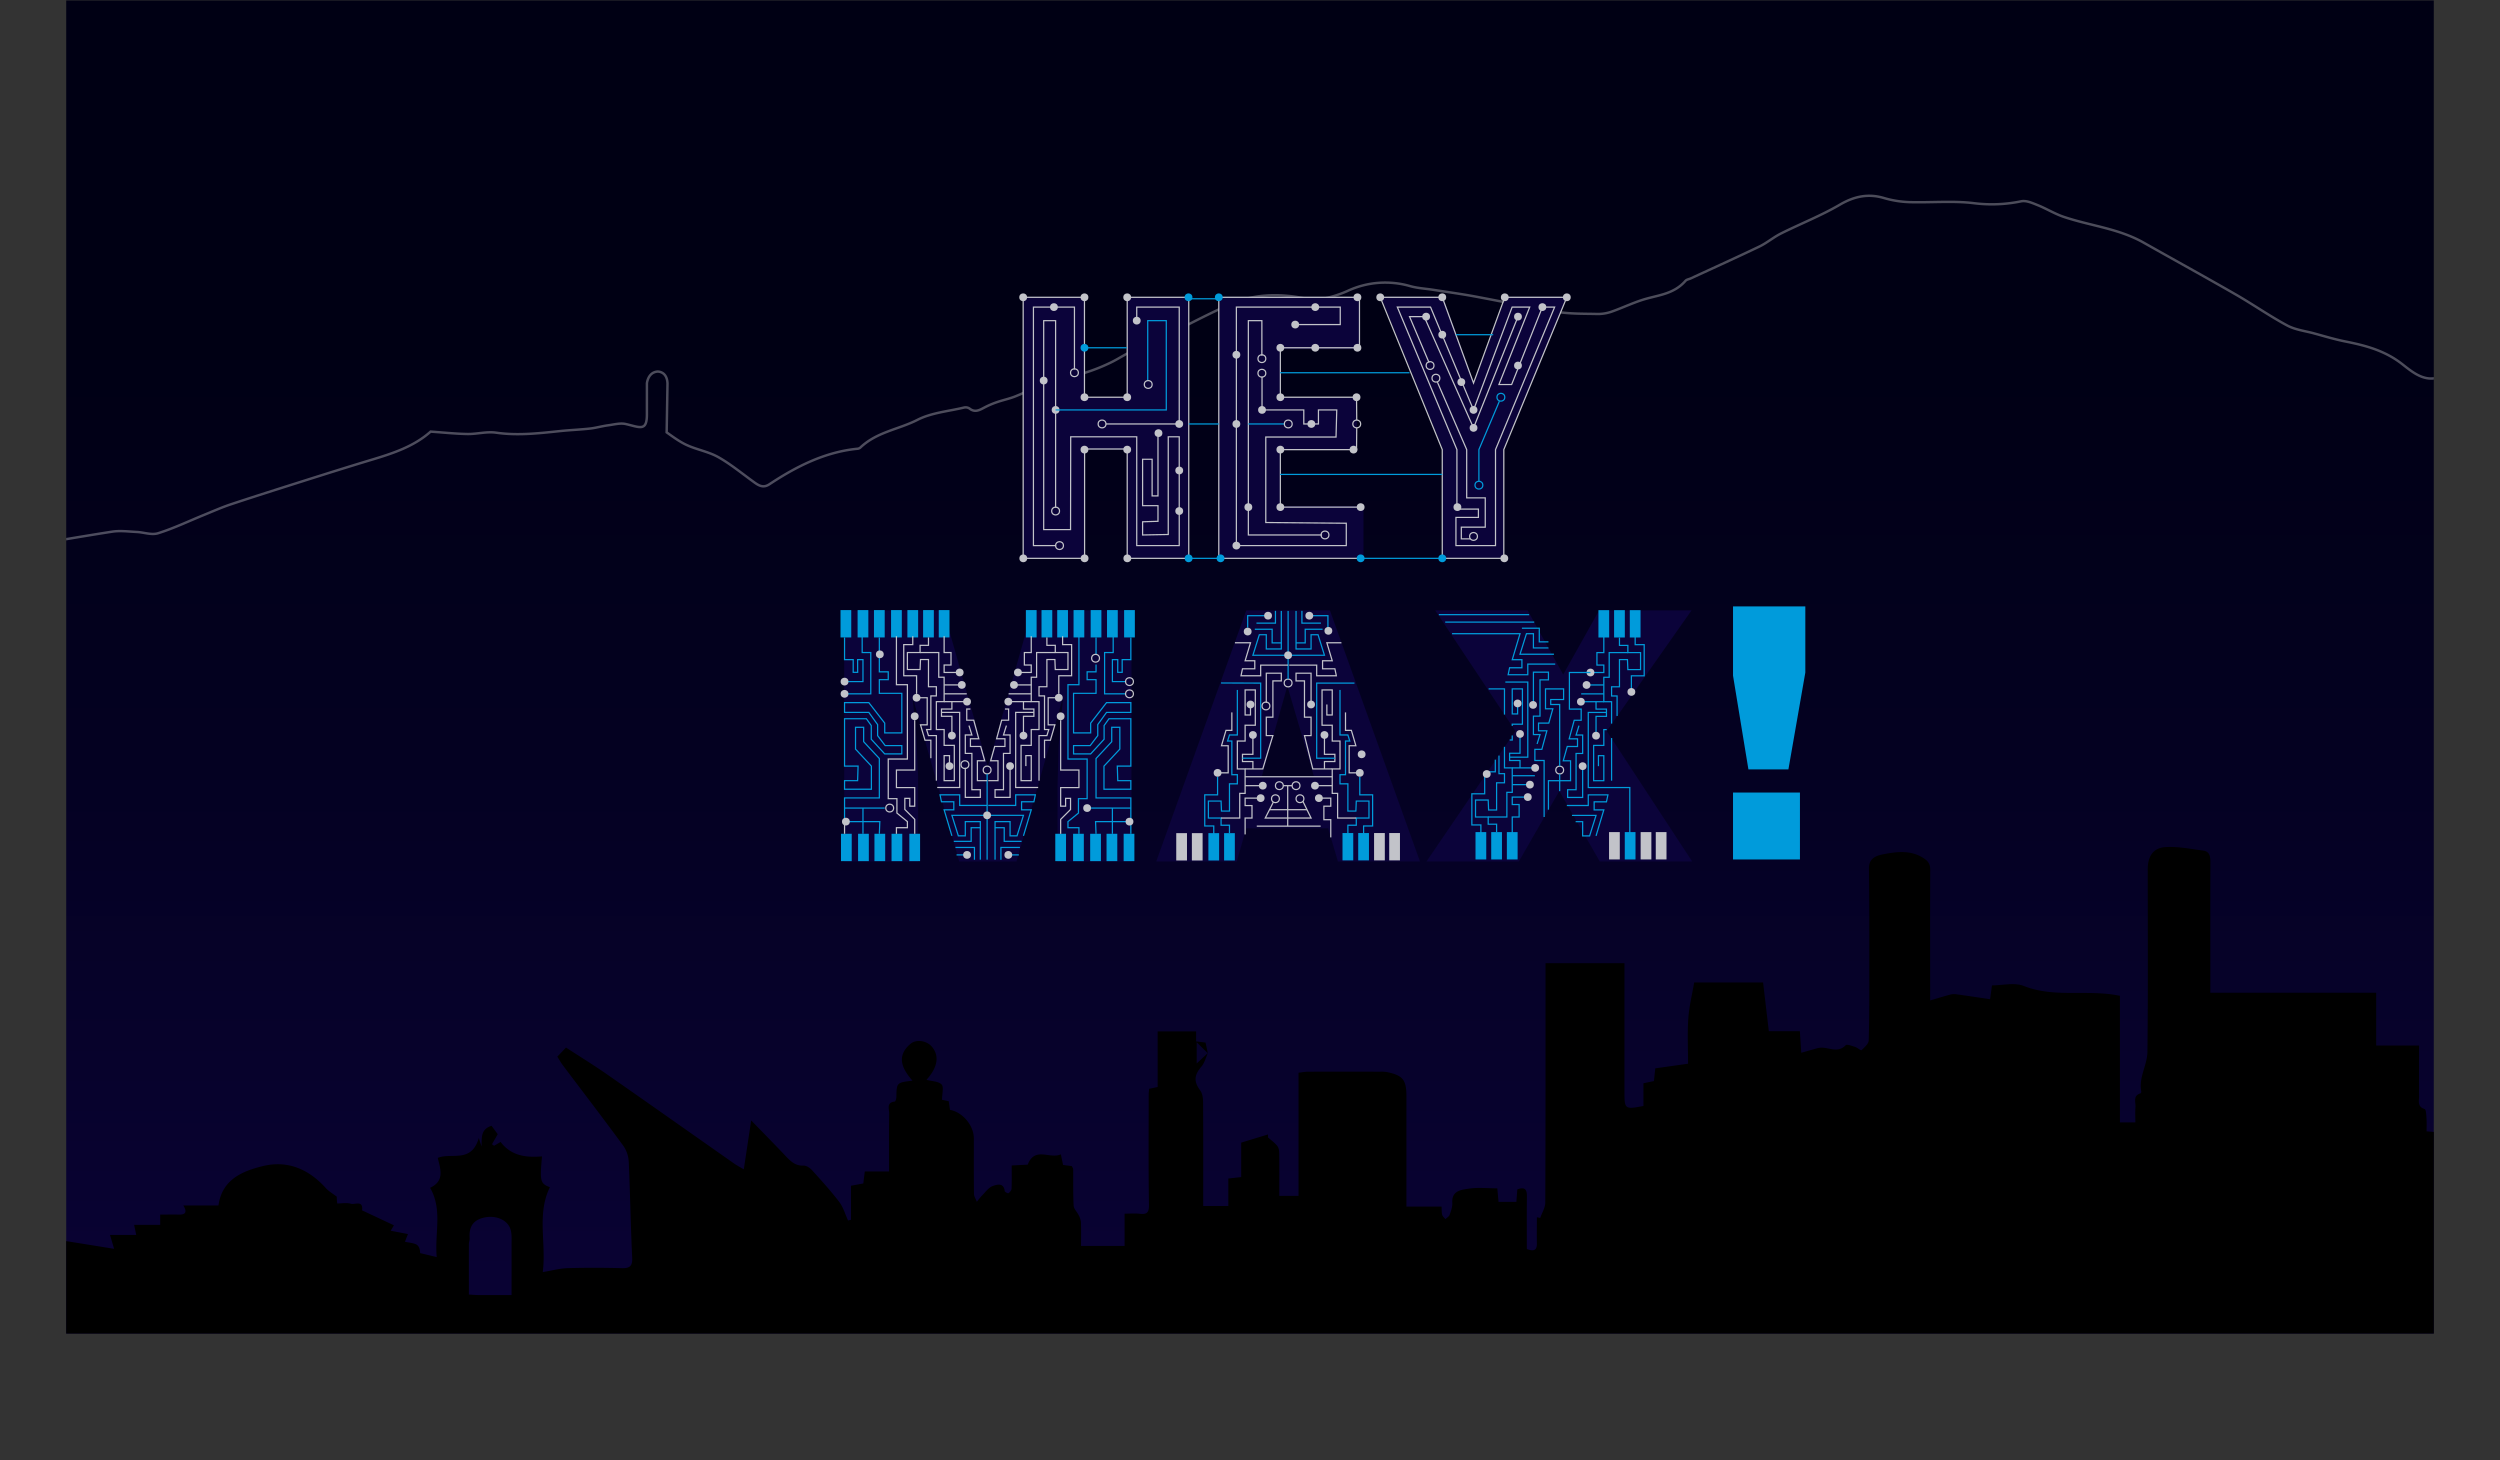 <svg xmlns="http://www.w3.org/2000/svg" xmlns:xlink="http://www.w3.org/1999/xlink" viewBox="0 0 2027.4 1184.23"><rect x="0" y="0" width="2027.4" height="1184.23" fill="#333333" stroke="none"/><defs><style>.cls-1,.cls-4,.cls-7,.cls-9{fill:none;}.cls-2{clip-path:url(#clip-path);}.cls-3{fill:url(#linear-gradient);}.cls-4{stroke:#fff;stroke-width:2px;opacity:0.3;}.cls-4,.cls-7,.cls-9{stroke-miterlimit:10;}.cls-5{fill:#0b033a;}.cls-6{fill:#c2c3c9;}.cls-7{stroke:#c2c3c9;}.cls-8{fill:#009bdb;}.cls-9{stroke:#009bdb;}</style><clipPath id="clip-path"><rect class="cls-1" x="53.7" y="0.39" width="1920" height="1081.06"/></clipPath><linearGradient id="linear-gradient" x1="1013.7" y1="1205.46" x2="1013.7" y2="279.67" gradientUnits="userSpaceOnUse"><stop offset="0" stop-color="#0b033a"/><stop offset="1" stop-color="#000014"/></linearGradient></defs><title>Recurso 1</title><g id="Capa_2" data-name="Capa 2"><g id="Capa_1-2" data-name="Capa 1"><g class="cls-2"><rect class="cls-3" x="53.38" width="1920.65" height="1095.84"/><path class="cls-4" d="M540.63,350.62c5.35,3.8,10.75,7.79,16.55,10.41,8.34,3.77,17.52,5.27,25.49,9.78,10.2,5.78,19.56,13.59,29.28,20.54,3.82,2.73,7.33,4.49,12,1.38,22.14-14.68,45.3-26.16,71-28.77a4.44,4.44,0,0,0,2.59-.86c13.51-12.89,31-14.75,46.36-22.56,11.63-5.91,25.07-6.95,37.73-10a5.78,5.78,0,0,1,4.61.75c4.4,3.54,8.18,1.26,12.22-.88a71.38,71.38,0,0,1,10.19-4.34c5-1.72,10.12-2.74,15-4.73,11.94-4.86,23.63-10.61,35.68-15,6.36-2.31,13.38-2,19.9-3.83a148.1,148.1,0,0,0,20-7.76c5.07-2.28,9.87-5.39,14.83-8s10.14-5.44,15.32-7.83c3.13-1.44,6.61-1.87,9.7-3.39,19-9.35,37.82-19.49,57.07-28.19,19.8-8.94,40.45-9.63,61.31-5.48,4.63.92,9.56,1.57,14.12.68a94.72,94.72,0,0,0,21.1-6.53,72.51,72.51,0,0,1,51-3.94c6.16,1.7,12.59,2,18.9,3,10.55,1.65,21.12,3.12,31.62,5,22.92,4.22,45.75,9.12,68.73,12.85,10.44,1.69,21.14,1.45,31.72,1.69a33.81,33.81,0,0,0,11.65-1.64c9.58-3.3,18.86-7.93,28.55-10.65,11.27-3.17,23-4.29,31.94-14.5,1-1.19,2.91-1.37,4.39-2.06,18.55-8.57,37.17-17,55.62-25.83,6.06-2.92,11.51-7.58,17.55-10.6,15.86-7.92,32.33-14.36,47.72-23.35,11.75-6.86,23-9.13,35.6-5.43a83.35,83.35,0,0,0,20.83,3.38c17.27.51,34.69-1.23,51.8.79a116.42,116.42,0,0,0,38.71-1.46c4.08-.87,8.86,1.26,13.05,2.93,7.25,2.88,14.12,7.15,21.44,9.64,21.57,7.32,44.37,9.34,65,21,24.78,14,49.7,27.68,74.4,41.88,14.07,8.09,27.59,17.54,41.82,25.19,6.69,3.59,14.45,4.46,21.76,6.44,8.41,2.28,16.78,4.84,25.27,6.54,16.44,3.28,32.37,7.34,46.69,18.67,8.6,6.8,18,14.35,29.69,10.27a191.94,191.94,0,0,0,18.51-7.87c9.55-4.52,19.07-8.92,29.67-7.93v893.19H1Q1,814.69,1,446.15c30-5,59.94-10.29,90-15,6.52-1,13.28-.06,19.93.26,5.81.27,12,2.71,17.34,1,12.59-3.94,24.75-9.78,37.09-14.8,7.08-2.88,14.09-6,21.28-8.44,19.44-6.46,39-12.65,58.47-18.82,18.68-5.91,37.36-11.82,56.1-17.45,17.38-5.23,34.57-10.84,48-22.88,10.52.73,20.22,1.78,29.92,1.94,7.72.12,15.59-2.18,23.14-1.08,17.38,2.53,34.53.54,51.75-1.28,8.12-.86,16.28-1.15,24.39-2.05,4.94-.55,9.82-2,14.76-2.64s9.87-2.08,14.45-1c11.33,2.61,17,6.21,17-7.83V310.9s.75-8.86,8.49-9.57c0,0,7.76-.57,8.2,9.62Z"/><path class="cls-5" d="M829.72,452.79V240.72h49.77v81.44H914V240.72h49.77V452.79H914V364.57h-34.5v88.22Z"/><path class="cls-5" d="M988.35,452.79V240.72h114v42.41h-64.19v39h62.21v42.41h-62.21v45.81h67.58v42.41Z"/><path class="cls-5" d="M1195,310h.57l25.45-69.28h49.77l-51.18,123v89.07h-49.77V363.72l-50-123h50.33Z"/><circle class="cls-6" cx="829.75" cy="241.1" r="3.17"/><polygon class="cls-7" points="829.75 246.65 829.75 452.79 879.56 452.79 879.56 364.12 914.12 364.12 914.12 452.79 964.03 452.79 964.03 241.1 914.12 241.1 914.12 322.14 879.46 322.14 879.46 241.1 829.75 241.1 829.75 246.65"/><circle class="cls-6" cx="879.46" cy="241.1" r="3.17"/><circle class="cls-6" cx="879.46" cy="322.14" r="3.17"/><circle class="cls-6" cx="914.12" cy="322.14" r="3.17"/><circle class="cls-6" cx="914.12" cy="241.1" r="3.17"/><circle class="cls-8" cx="963.83" cy="241.1" r="3.17"/><circle class="cls-6" cx="829.85" cy="452.79" r="3.17"/><circle class="cls-6" cx="879.56" cy="452.79" r="3.17"/><circle class="cls-6" cx="914.22" cy="452.79" r="3.17"/><circle class="cls-8" cx="963.93" cy="452.79" r="3.17"/><circle class="cls-6" cx="879.46" cy="364.62" r="3.17"/><circle class="cls-6" cx="914.12" cy="364.62" r="3.17"/><polyline class="cls-7" points="921.85 260.04 921.85 249.05 956.31 249.05 956.31 343.82 896.89 343.82"/><circle class="cls-6" cx="921.85" cy="260.04" r="3.17"/><circle class="cls-7" cx="893.72" cy="343.82" r="3.17"/><polyline class="cls-7" points="871.34 299.56 871.34 249.05 838.07 249.05 838.07 442.46 856.49 442.46"/><circle class="cls-7" cx="859.23" cy="442.46" r="3.17"/><circle class="cls-6" cx="854.7" cy="249.05" r="3.17"/><circle class="cls-8" cx="879.46" cy="282.03" r="3.17"/><circle class="cls-7" cx="871.34" cy="302.28" r="3.17"/><circle class="cls-6" cx="956.31" cy="343.82" r="3.17"/><polyline class="cls-7" points="939.08 354.22 939.08 402.15 934.32 402.15 934.32 372.44 926.6 372.44 926.6 410.07 939.08 410.07 939.08 422.75 926.6 423.15 926.6 433.84 947.4 433.45 947.4 354.22 956.31 354.22 956.31 442.46 921.85 442.46 921.85 354.22 868.3 354.22 868.17 429.48 846.39 429.48 846.39 260.04 856.05 260.04 856.05 411.66"/><circle class="cls-7" cx="856.05" cy="414.43" r="3.17"/><circle class="cls-6" cx="939.48" cy="351.25" r="3.17"/><circle class="cls-6" cx="956.31" cy="381.55" r="3.17"/><circle class="cls-6" cx="956.31" cy="414.43" r="3.17"/><circle class="cls-6" cx="846.39" cy="308.63" r="3.17"/><circle class="cls-6" cx="856.05" cy="332.43" r="3.17"/><polyline class="cls-9" points="856.05 332.44 945.81 332.44 945.81 260.04 930.76 260.04 930.76 308.63"/><circle class="cls-7" cx="931.15" cy="311.8" r="3.17"/><polyline class="cls-7" points="1100.26 340.65 1100.1 322.14 1038.31 322.14 1038.31 282.03 1102.48 282.03 1102.48 241.1 988.39 241.1 988.39 452.79 1105.98 452.79"/><path class="cls-7" d="M1100.1,338.38"/><polyline class="cls-7" points="1105.98 411.26 1038.31 411.26 1038.31 364.62 1100.1 364.62 1100.26 347"/><circle class="cls-8" cx="988.39" cy="241.1" r="3.17"/><circle class="cls-6" cx="1100.82" cy="241.1" r="3.17"/><circle class="cls-8" cx="989.82" cy="452.79" r="3.17"/><circle class="cls-8" cx="1103.43" cy="452.79" r="3.17"/><circle class="cls-6" cx="1038.31" cy="411.26" r="3.17"/><circle class="cls-6" cx="1103.43" cy="411.26" r="3.17"/><circle class="cls-6" cx="1097.65" cy="364.62" r="3.17"/><circle class="cls-6" cx="1038.31" cy="364.62" r="3.17"/><circle class="cls-6" cx="1038.31" cy="322.14" r="3.17"/><circle class="cls-6" cx="1100.1" cy="322.14" r="3.17"/><circle class="cls-6" cx="1038.31" cy="282.03" r="3.17"/><circle class="cls-6" cx="1100.82" cy="282.03" r="3.17"/><circle class="cls-7" cx="1100.26" cy="343.82" r="3.17"/><polyline class="cls-7" points="1051.38 263.22 1086.89 263.22 1086.89 249.05 1002.65 249.05 1002.65 442.46 1091.78 442.46 1091.78 424.33 1026.5 423.74 1026.5 354.42 1083.46 354.42 1084.06 332.44 1069.2 332.44 1069.2 343.82 1057.32 343.82 1057.32 332.44 1023.45 332.44 1023.45 305.46"/><circle class="cls-7" cx="1023.33" cy="302.66" r="3.17"/><circle class="cls-6" cx="1050.36" cy="263.22" r="3.17"/><circle class="cls-6" cx="1002.66" cy="343.82" r="3.17"/><polyline class="cls-7" points="1023.33 288.47 1023.33 260.04 1012.36 260.04 1012.36 433.84 1072.14 433.84"/><circle class="cls-7" cx="1023.33" cy="290.86" r="3.17"/><circle class="cls-6" cx="1023.45" cy="332.43" r="3.17"/><circle class="cls-6" cx="1012.36" cy="411.26" r="3.17"/><circle class="cls-7" cx="1074.52" cy="433.84" r="3.17"/><circle class="cls-6" cx="1002.66" cy="442.46" r="3.17"/><circle class="cls-6" cx="1063.45" cy="343.82" r="3.17"/><line class="cls-9" x1="1012.36" y1="343.82" x2="1041.48" y2="343.82"/><circle class="cls-7" cx="1044.72" cy="343.82" r="3.17"/><circle class="cls-6" cx="1002.66" cy="287.69" r="3.17"/><circle class="cls-6" cx="1066.63" cy="249.05" r="3.17"/><circle class="cls-6" cx="1066.63" cy="282.03" r="3.17"/><polygon class="cls-7" points="1169.62 241.1 1119.31 241.1 1169.62 364.62 1169.62 452.79 1219.53 452.79 1219.53 364.62 1270.63 241.1 1220.32 241.1 1194.97 310.65 1169.62 241.1"/><polygon class="cls-7" points="1160.11 249.05 1133.18 249.05 1181.5 364.62 1181.5 412.85 1198.93 412.85 1198.93 419.58 1180.71 419.58 1180.71 442.46 1212.8 442.46 1212.8 364.62 1260.73 249.05 1250.82 249.05 1225.87 311.84 1215.57 311.84 1240.53 249.05 1226.27 249.05 1194.97 332.44 1160.11 249.05"/><polyline class="cls-7" points="1231.02 256.78 1194.97 347 1154.96 256.78 1143.08 256.78 1158.92 294.04"/><polyline class="cls-7" points="1165.66 309.86 1189.43 364.62 1189.43 403.74 1204.48 403.74 1204.48 427.5 1185.07 427.5 1185.07 437.01 1192.2 437.01"/><polyline class="cls-9" points="1199.33 390.27 1199.33 364.62 1215.97 325.31"/><circle class="cls-7" cx="1194.97" cy="435.03" r="3.17"/><circle class="cls-6" cx="1231.02" cy="256.78" r="3.17"/><circle class="cls-6" cx="1194.97" cy="347" r="3.17"/><circle class="cls-6" cx="1194.97" cy="332.43" r="3.17"/><circle class="cls-6" cx="1119.31" cy="241.1" r="3.17"/><circle class="cls-6" cx="1169.62" cy="241.1" r="3.17"/><circle class="cls-6" cx="1220.32" cy="241.1" r="3.17"/><circle class="cls-6" cx="1270.63" cy="241.1" r="3.17"/><circle class="cls-8" cx="1169.62" cy="452.79" r="3.17"/><circle class="cls-6" cx="1219.93" cy="452.79" r="3.17"/><circle class="cls-7" cx="1164.47" cy="306.68" r="3.17"/><circle class="cls-7" cx="1159.72" cy="296.44" r="3.17"/><circle class="cls-6" cx="1156.54" cy="256.78" r="3.17"/><circle class="cls-6" cx="1169.62" cy="271.43" r="3.17"/><circle class="cls-6" cx="1185.07" cy="309.86" r="3.17"/><circle class="cls-9" cx="1217.15" cy="322.14" r="3.17"/><circle class="cls-9" cx="1199.33" cy="393.44" r="3.17"/><circle class="cls-6" cx="1181.89" cy="411.26" r="3.17"/><circle class="cls-6" cx="1231.02" cy="296.44" r="3.17"/><circle class="cls-6" cx="1250.82" cy="249.05" r="3.17"/><line class="cls-9" x1="879.46" y1="282.03" x2="913.78" y2="282.03"/><line class="cls-9" x1="964.03" y1="452.79" x2="990.63" y2="452.79"/><line class="cls-9" x1="964.03" y1="343.82" x2="988.39" y2="343.82"/><line class="cls-9" x1="1038.08" y1="384.73" x2="1169.62" y2="384.73"/><line class="cls-9" x1="1102.46" y1="452.79" x2="1169.62" y2="452.79"/><line class="cls-9" x1="1038.08" y1="302.28" x2="1143.08" y2="302.28"/><line class="cls-9" x1="1180.68" y1="271.43" x2="1210.94" y2="271.43"/><line class="cls-9" x1="963.05" y1="242.29" x2="987.41" y2="242.29"/><path class="cls-5" d="M684.6,698.61V495h80.59l35.91,127L837,495h80.59V698.61H857.65V636.4l.85-31.67L861.89,568h-.57l-37,130.64H777.91L740.87,568h-.57l2.83,30,1.41,31.67v69Z"/><path class="cls-5" d="M937.67,698.61l73-203.59h67.86l73,203.59H1085l-7.92-26.86h-66.45L1003,698.61ZM1044,556.38l-20.64,73h42.13Z"/><path class="cls-5" d="M1231.74,698.61h-74.93l72.11-105.75-65-97.84h74.93l28.84,52,29.13-52h74.93L1303,592.86l69.28,105.75h-74.93l-32.8-57.12Z"/><rect class="cls-8" x="682" y="676.16" width="8.71" height="22.18"/><rect class="cls-8" x="695.87" y="676.16" width="8.71" height="22.18"/><rect class="cls-8" x="709.14" y="676.16" width="8.71" height="22.18"/><rect class="cls-8" x="723" y="676.16" width="8.71" height="22.18"/><rect class="cls-8" x="737.44" y="676.16" width="8.71" height="22.18"/><rect class="cls-8" x="681.62" y="494.76" width="8.71" height="22.18"/><rect class="cls-8" x="695.48" y="494.76" width="8.71" height="22.18"/><rect class="cls-8" x="708.75" y="494.76" width="8.71" height="22.18"/><rect class="cls-8" x="722.62" y="494.76" width="8.71" height="22.18"/><rect class="cls-8" x="735.86" y="494.76" width="8.71" height="22.18"/><rect class="cls-8" x="748.6" y="494.76" width="8.71" height="22.18"/><rect class="cls-8" x="761.29" y="494.76" width="8.71" height="22.18"/><line class="cls-9" x1="684.89" y1="655.31" x2="717.47" y2="655.31"/><polyline class="cls-9" points="684.89 666.31 684.89 647.09 713.11 647.09 713.11 615.14 700.38 601.48 700.38 589.82 693.8 589.82 693.8 607.5 706.66 621.28 706.66 640.05 684.89 640.05 684.89 633.08 695.48 633.08 695.87 621.28 684.89 621.28 684.89 582.87 702.61 582.87 706.56 588.41 706.56 599.51 717.47 611.39 731.33 611.39 731.33 604.66 717.85 604.66 711.71 596.55 711.71 587.62 704.58 577.72 684.89 577.72 684.89 569.8 704.58 569.8 717.47 586.43 717.47 594.36 731.33 594.36 731.33 562.27 713.11 562.27 713.11 551.18 720.33 551.18 720.33 544.84 713.11 544.84 713.11 516.95"/><circle class="cls-7" cx="800.51" cy="624.46" r="3.17"/><polyline class="cls-7" points="741.79 676.16 741.79 664.47 733.78 656.46 733.78 647.44 737.79 647.44 737.79 653.77 741.79 653.77 741.79 638.72 726.97 638.72 726.97 624.46 741.79 624.46 741.79 584.06"/><polyline class="cls-9" points="684.89 666.31 713.5 666.31 713.11 676.16"/><polyline class="cls-7" points="726.97 676.16 726.97 671.23 735.86 671.23 735.86 666.31 727.36 659.34 727.36 647.69 720.33 647.69 720.33 615.54 735.86 615.54 735.86 555.26 726.97 555.26 726.97 515.92"/><circle class="cls-6" cx="685.98" cy="666.31" r="3.17"/><line class="cls-9" x1="699.84" y1="676.16" x2="699.84" y2="655.31"/><line class="cls-7" x1="684.89" y1="676.16" x2="684.89" y2="666.31"/><polyline class="cls-9" points="699.19 515.92 699.19 529.19 706.17 529.19 706.17 562.67 684.89 562.67"/><polyline class="cls-9" points="684.89 516.95 684.89 534.94 691.91 534.94 691.91 545.24 695.53 545.24 695.48 534.94 699.84 534.94 699.84 552.76 684.89 552.76"/><circle class="cls-6" cx="741.79" cy="580.88" r="3.17"/><polyline class="cls-7" points="740.22 515.92 740.22 522.76 732.9 522.76 732.9 548.01 743.3 548.01 743.3 562.67"/><circle class="cls-6" cx="743.3" cy="565.84" r="3.17"/><polyline class="cls-7" points="743.3 565.84 751.92 565.84 751.92 587.82 746.48 587.82 750.14 600.3 754.89 600.3 754.89 614.86"/><polyline class="cls-7" points="752.96 516.95 752.96 523.35 746.15 523.35 746.15 529.19 735.86 529.19 735.86 542.96 746.15 542.96 746.48 534.86 752.96 534.86 752.96 556.92 759.35 556.92 759.35 564.35 754.89 564.35 754.89 591.63 751.43 591.63 752.96 596.55 759.35 596.55 759.35 633.08"/><polyline class="cls-7" points="746.15 529.19 761.29 529.19 761.29 549.2 765.65 549.2 765.65 569.01 759.35 569.01 759.35 591.63 765.65 591.63 765.65 604.46 773.9 604.46 773.9 633.08 765.65 633.08 765.65 612.78 770 612.78 770 621.28"/><polyline class="cls-7" points="765.65 515.92 765.65 529.19 771.23 529.19 771.23 539.3 765.65 539.3 765.65 545.34 778.26 545.34"/><line class="cls-7" x1="765.65" y1="555.44" x2="781.33" y2="555.44"/><line class="cls-7" x1="765.65" y1="562.67" x2="784" y2="562.67"/><line class="cls-7" x1="765.65" y1="569.01" x2="785.79" y2="569.01"/><polyline class="cls-7" points="771.95 569.01 771.95 575.01 763.5 575.01 763.5 580.88 771.95 580.88 771.95 596.55"/><polyline class="cls-7" points="763.5 577.71 778.26 577.71 778.26 638.62 760.03 638.62"/><polyline class="cls-9" points="800.51 627.63 800.51 635.06 800.51 697.15"/><polyline class="cls-7" points="800.51 633.08 792.62 633.08 792.62 616.94 798.56 616.94 795.29 605.35 786.98 605.35 786.98 599.11 793.74 599.11 789.65 584.06 784 584.06 784 575.01 786.98 575.01"/><polyline class="cls-7" points="785.79 588.41 788.16 596.04 782.82 596.04 782.82 610.99 788.16 610.99 788.16 640.41 795 640.41 795 646.64 782.82 646.64 782.82 622.58"/><polyline class="cls-9" points="800.51 653.18 778.26 653.18 778.26 644.57 762.32 644.57 763.5 650.21 773.49 650.21 773.49 656.75 765.65 656.75 771.95 677.84"/><polyline class="cls-9" points="799.45 661.2 771.95 661.2 777.17 677.84 782.82 677.84 782.82 666.31 795 666.31 795 697.15"/><polyline class="cls-9" points="795 671.23 787.57 671.23 787.57 682.3 773.49 682.3"/><polyline class="cls-9" points="774.83 687.25 790.24 687.25 790.24 697.22"/><line class="cls-9" x1="775.72" y1="693.29" x2="784.24" y2="693.29"/><rect class="cls-8" x="911.23" y="676.16" width="8.71" height="22.18"/><rect class="cls-8" x="897.36" y="676.16" width="8.71" height="22.18"/><rect class="cls-8" x="884.09" y="676.16" width="8.71" height="22.18"/><rect class="cls-8" x="870.23" y="676.16" width="8.71" height="22.18"/><rect class="cls-8" x="855.79" y="676.16" width="8.71" height="22.18"/><rect class="cls-8" x="911.61" y="494.76" width="8.71" height="22.18"/><rect class="cls-8" x="897.75" y="494.76" width="8.71" height="22.18"/><rect class="cls-8" x="884.48" y="494.76" width="8.71" height="22.18"/><rect class="cls-8" x="870.61" y="494.76" width="8.71" height="22.18"/><rect class="cls-8" x="857.37" y="494.76" width="8.71" height="22.18"/><rect class="cls-8" x="844.63" y="494.76" width="8.71" height="22.18"/><rect class="cls-8" x="831.94" y="494.76" width="8.71" height="22.18"/><line class="cls-9" x1="917.06" y1="655.31" x2="881.62" y2="655.31"/><line class="cls-9" x1="888.84" y1="530.98" x2="888.84" y2="516.95"/><polyline class="cls-9" points="917.06 666.31 917.06 647.09 888.84 647.09 888.84 615.14 901.57 601.48 901.57 589.82 908.14 589.82 908.14 607.5 895.28 621.28 895.28 640.05 917.06 640.05 917.06 633.08 906.46 633.08 906.08 621.28 917.06 621.28 917.06 582.87 899.34 582.87 895.38 588.41 895.38 599.51 884.48 611.39 870.61 611.39 870.61 604.66 884.09 604.66 890.23 596.55 890.23 587.62 897.36 577.72 917.06 577.72 917.06 569.8 897.36 569.8 884.48 586.43 884.48 594.36 870.61 594.36 870.61 562.27 888.84 562.27 888.84 551.18 881.62 551.18 881.62 544.84 888.84 544.84 888.84 538.9"/><polyline class="cls-7" points="860.15 676.16 860.15 664.47 868.16 656.46 868.16 647.44 864.16 647.44 864.16 653.77 860.15 653.77 860.15 638.72 874.97 638.72 874.97 624.46 860.15 624.46 860.15 584.06"/><polyline class="cls-9" points="917.06 666.31 888.45 666.31 888.84 676.16"/><polyline class="cls-9" points="874.97 676.16 874.97 671.23 866.08 671.23 866.08 666.31 874.59 659.34 874.59 647.69 881.62 647.69 881.62 615.54 866.08 615.54 866.08 555.26 874.97 555.26 874.97 515.92"/><line class="cls-9" x1="902.11" y1="676.16" x2="902.11" y2="655.31"/><line class="cls-9" x1="917.06" y1="676.16" x2="917.06" y2="668.85"/><polyline class="cls-9" points="902.75 515.92 902.75 529.19 895.78 529.19 895.78 562.67 912.8 562.67"/><polyline class="cls-9" points="917.06 516.95 917.06 534.94 910.04 534.94 910.04 545.24 906.42 545.24 906.46 534.94 902.11 534.94 902.11 552.76 912.8 552.76"/><circle class="cls-6" cx="860.15" cy="580.88" r="3.17"/><polyline class="cls-7" points="861.73 515.92 861.73 522.76 869.04 522.76 869.04 548.01 858.64 548.01 858.64 562.67"/><circle class="cls-6" cx="858.64" cy="565.84" r="3.17"/><polyline class="cls-7" points="858.64 565.84 850.03 565.84 850.03 587.82 855.47 587.82 851.81 600.3 847.06 600.3 847.06 614.86"/><polyline class="cls-7" points="848.99 516.95 848.99 523.35 855.79 523.35 855.79 529.19 866.08 529.19 866.08 542.96 855.79 542.96 855.47 534.86 848.99 534.86 848.99 556.92 842.6 556.92 842.6 564.35 847.06 564.35 847.06 591.63 850.52 591.63 848.99 596.55 842.6 596.55 842.6 633.08"/><polyline class="cls-7" points="855.79 529.19 840.65 529.19 840.65 549.2 836.3 549.2 836.3 569.01 842.6 569.01 842.6 591.63 836.3 591.63 836.3 604.46 828.04 604.46 828.04 633.08 836.3 633.08 836.3 612.78 831.94 612.78 831.94 621.28"/><polyline class="cls-7" points="836.3 515.92 836.3 529.19 830.72 529.19 830.72 539.3 836.3 539.3 836.3 545.34 823.68 545.34"/><line class="cls-7" x1="836.3" y1="555.44" x2="820.61" y2="555.44"/><line class="cls-7" x1="836.3" y1="562.67" x2="817.94" y2="562.67"/><line class="cls-7" x1="836.3" y1="569.01" x2="816.16" y2="569.01"/><polyline class="cls-7" points="829.99 569.01 829.99 575.01 838.44 575.01 838.44 580.88 829.99 580.88 829.99 596.55"/><polyline class="cls-7" points="838.44 577.71 823.68 577.71 823.68 638.62 841.92 638.62"/><polyline class="cls-7" points="801.44 633.08 809.33 633.08 809.33 616.94 803.38 616.94 806.65 605.35 814.97 605.35 814.97 599.11 808.2 599.11 812.3 584.06 817.94 584.06 817.94 575.01 814.97 575.01"/><polyline class="cls-7" points="816.16 588.41 813.78 596.04 819.13 596.04 819.13 610.99 813.78 610.99 813.78 640.41 806.95 640.41 806.95 646.64 819.13 646.64 819.13 622.58"/><polyline class="cls-9" points="801.44 653.18 823.68 653.18 823.68 644.57 839.63 644.57 838.44 650.21 828.46 650.21 828.46 656.75 836.3 656.75 829.99 677.84"/><polyline class="cls-9" points="802.49 661.2 829.99 661.2 824.77 677.84 819.13 677.84 819.13 666.31 806.95 666.31 806.95 697.15"/><polyline class="cls-9" points="806.95 671.23 814.38 671.23 814.38 682.3 828.46 682.3"/><polyline class="cls-9" points="827.12 687.25 811.7 687.25 811.7 697.22"/><line class="cls-9" x1="826.23" y1="693.29" x2="817.7" y2="693.29"/><circle class="cls-6" cx="684.89" cy="552.76" r="3.17"/><circle class="cls-6" cx="684.89" cy="562.67" r="3.17"/><circle class="cls-6" cx="778.26" cy="545.34" r="3.17"/><circle class="cls-6" cx="779.98" cy="555.44" r="3.17"/><circle class="cls-7" cx="721.51" cy="655.31" r="3.17"/><circle class="cls-6" cx="784.24" cy="569.01" r="3.17"/><circle class="cls-6" cx="771.95" cy="596.55" r="3.17"/><circle class="cls-7" cx="782.53" cy="620.1" r="3.17"/><circle class="cls-6" cx="770.01" cy="621.28" r="3.17"/><circle class="cls-6" cx="819.13" cy="621.28" r="3.17"/><circle class="cls-6" cx="800.51" cy="661.2" r="3.17"/><circle class="cls-6" cx="784.24" cy="693.29" r="3.17"/><circle class="cls-6" cx="817.7" cy="693.29" r="3.17"/><circle class="cls-6" cx="829.99" cy="596.55" r="3.17"/><circle class="cls-6" cx="817.7" cy="569.01" r="3.17"/><circle class="cls-6" cx="822.3" cy="555.44" r="3.17"/><circle class="cls-6" cx="825.48" cy="545.34" r="3.17"/><circle class="cls-6" cx="713.5" cy="530.63" r="3.17"/><circle class="cls-6" cx="881.62" cy="655.31" r="3.17"/><circle class="cls-7" cx="915.97" cy="552.76" r="3.17"/><circle class="cls-7" cx="915.97" cy="562.67" r="3.17"/><circle class="cls-7" cx="888.45" cy="533.8" r="3.17"/><rect class="cls-8" x="979.96" y="675.64" width="8.71" height="22.18"/><rect class="cls-8" x="992.69" y="675.64" width="8.71" height="22.18"/><rect class="cls-6" x="966.56" y="675.64" width="8.71" height="22.18"/><circle class="cls-7" cx="1044.6" cy="553.87" r="3.17"/><polyline class="cls-9" points="984.31 676.67 984.31 669.83 977 669.83 977 644.58 987.4 644.58 987.4 629.92"/><circle class="cls-6" cx="987.4" cy="626.75" r="3.17"/><polyline class="cls-7" points="987.4 626.75 996.01 626.75 996.01 604.77 990.57 604.77 994.23 592.29 998.98 592.29 998.98 577.74"/><polyline class="cls-9" points="997.05 675.64 997.05 669.24 990.24 669.24 990.24 663.4 979.96 663.4 979.96 649.63 990.24 649.63 990.57 657.74 997.05 657.74 997.05 635.67 1003.44 635.67 1003.44 628.24 998.98 628.24 998.98 600.96 995.52 600.96 997.05 596.04 1003.44 596.04 1003.44 559.51"/><polyline class="cls-7" points="990.24 663.4 1005.38 663.4 1005.38 643.39 1009.74 643.39 1009.74 623.58 1003.44 623.58 1003.44 600.96 1009.74 600.96 1009.74 588.13 1018 588.13 1018 559.51 1009.74 559.51 1009.74 579.82 1014.1 579.82 1014.1 571.31"/><polyline class="cls-7" points="1009.74 676.67 1009.74 663.4 1015.32 663.4 1015.32 653.29 1009.74 653.29 1009.74 647.25 1022.35 647.25"/><line class="cls-7" x1="1009.74" y1="637.15" x2="1025.42" y2="637.15"/><polyline class="cls-7" points="1016.05 623.58 1016.05 617.58 1007.6 617.58 1007.6 611.71 1016.05 611.71 1016.05 596.04"/><polyline class="cls-9" points="1007.6 614.88 1022.35 614.88 1022.35 553.97 990.24 553.87"/><polyline class="cls-9" points="1044.6 550.7 1044.6 542.41 1044.6 495.44"/><polyline class="cls-7" points="1026.91 570.01 1026.91 545.95 1039.09 545.95 1039.09 552.19 1032.26 552.19 1032.26 581.6 1026.91 581.6 1026.91 596.55 1032.26 596.55 1029.88 604.18 1024.07 623.58 1009.74 623.58"/><polyline class="cls-7" points="1044.6 539.41 1022.35 539.41 1022.35 548.03 1006.41 548.03 1007.6 542.38 1017.58 542.38 1017.58 535.85 1009.74 535.85 1014.1 521.27 1001.48 521.27"/><polyline class="cls-9" points="1043.55 531.39 1016.05 531.39 1021.26 514.75 1026.91 514.75 1026.91 526.28 1039.09 526.28 1039.09 495.44"/><polyline class="cls-9" points="1039.09 521.36 1031.66 521.36 1031.66 510.3 1017.58 510.3"/><polyline class="cls-9" points="1018.92 505.34 1034.34 505.34 1034.34 495.37"/><polyline class="cls-9" points="1028.34 499.3 1011.82 499.3 1011.82 508.99"/><rect class="cls-8" x="1101.46" y="675.56" width="8.71" height="22.18"/><rect class="cls-8" x="1088.72" y="675.56" width="8.71" height="22.18"/><rect class="cls-6" x="1114.32" y="675.56" width="8.71" height="22.18"/><circle class="cls-6" cx="1104.24" cy="611.71" r="3.17"/><polyline class="cls-9" points="1105.82 676.67 1105.82 669.83 1113.13 669.83 1113.13 644.58 1102.74 644.58 1102.74 629.92"/><circle class="cls-6" cx="1102.74" cy="626.75" r="3.17"/><polyline class="cls-7" points="1102.74 626.75 1094.12 626.75 1094.12 604.77 1099.56 604.77 1095.9 592.29 1091.15 592.29 1091.15 577.74"/><polyline class="cls-9" points="1093.08 675.64 1093.08 669.24 1099.89 669.24 1099.89 663.4 1110.18 663.4 1110.18 649.63 1099.89 649.63 1099.56 657.74 1093.08 657.74 1093.08 635.67 1086.69 635.67 1086.69 628.24 1091.15 628.24 1091.15 600.96 1094.61 600.96 1093.08 596.04 1086.69 596.04 1086.69 559.51"/><polyline class="cls-7" points="1099.89 663.4 1084.75 663.4 1084.75 643.39 1080.39 643.39 1080.39 623.58 1086.69 623.58 1086.69 600.96 1080.39 600.96 1080.39 588.13 1072.13 588.13 1072.13 559.51 1080.39 559.51 1080.39 579.82 1076.03 579.82 1076.03 571.31"/><polyline class="cls-7" points="1079.2 679.09 1079.2 664.74 1073.62 664.74 1073.62 653.79 1079.2 653.79 1079.2 647.25 1066.59 647.25"/><line class="cls-7" x1="1080.39" y1="637.15" x2="1064.71" y2="637.15"/><polyline class="cls-7" points="1080.39 629.92 1062.03 629.92 1028.1 629.92 1009.74 629.92"/><polyline class="cls-7" points="1074.08 623.58 1074.08 617.58 1082.53 617.58 1082.53 611.71 1074.08 611.71 1074.08 596.04"/><polyline class="cls-9" points="1082.53 614.88 1067.78 614.88 1067.78 553.97 1098.43 553.97"/><polyline class="cls-7" points="1063.22 570.01 1063.22 545.95 1051.04 545.95 1051.04 552.19 1057.88 552.19 1057.88 581.6 1063.22 581.6 1063.22 596.55 1057.88 596.55 1064.63 623.58 1080.39 623.58"/><polyline class="cls-7" points="1045.53 539.41 1067.78 539.41 1067.78 548.03 1083.72 548.03 1082.53 542.38 1072.55 542.38 1072.55 535.85 1080.39 535.85 1076.03 521.27 1087.83 521.27"/><polyline class="cls-9" points="1046.59 531.39 1074.08 531.39 1068.87 514.75 1063.22 514.75 1063.22 526.28 1051.04 526.28 1051.04 495.44"/><polyline class="cls-9" points="1051.04 521.36 1058.47 521.36 1058.47 510.3 1072.55 510.3"/><polyline class="cls-9" points="1071.21 505.34 1055.8 505.34 1055.8 495.37"/><polyline class="cls-9" points="1061.8 499.3 1076.89 499.3 1076.89 508.99"/><circle class="cls-6" cx="1022.35" cy="647.25" r="3.17"/><circle class="cls-6" cx="1024.07" cy="637.15" r="3.17"/><circle class="cls-6" cx="1016.05" cy="596.04" r="3.17"/><circle class="cls-7" cx="1026.63" cy="572.5" r="3.17"/><circle class="cls-6" cx="1014.1" cy="571.31" r="3.17"/><circle class="cls-6" cx="1063.22" cy="571.31" r="3.17"/><circle class="cls-6" cx="1044.6" cy="531.39" r="3.17"/><circle class="cls-6" cx="1028.34" cy="499.3" r="3.17"/><circle class="cls-6" cx="1061.8" cy="499.3" r="3.17"/><circle class="cls-6" cx="1074.08" cy="596.04" r="3.17"/><circle class="cls-6" cx="1066.4" cy="637.15" r="3.17"/><circle class="cls-6" cx="1069.57" cy="647.25" r="3.17"/><rect class="cls-6" x="953.89" y="675.64" width="8.71" height="22.18"/><rect class="cls-6" x="1126.6" y="675.56" width="8.71" height="22.18"/><circle class="cls-7" cx="1037.51" cy="637.15" r="3.17"/><circle class="cls-7" cx="1034.34" cy="647.74" r="3.17"/><circle class="cls-7" cx="1051.04" cy="637.15" r="3.17"/><circle class="cls-7" cx="1054.22" cy="647.74" r="3.17"/><polyline class="cls-7" points="1032.66 650.43 1026.07 663.4 1063.22 663.4 1056.59 649.83"/><line class="cls-7" x1="1047.87" y1="637.15" x2="1040.68" y2="637.15"/><line class="cls-7" x1="1044.28" y1="637.15" x2="1044.28" y2="669.97"/><line class="cls-7" x1="1029.51" y1="656.62" x2="1059.9" y2="656.62"/><line class="cls-7" x1="1070.99" y1="669.97" x2="1019.18" y2="669.97"/><circle class="cls-6" cx="1011.82" cy="512.17" r="3.17"/><circle class="cls-6" cx="1077.26" cy="511.58" r="3.17"/><circle class="cls-7" cx="1264.84" cy="624.5" r="3.17"/><rect class="cls-8" x="1321.7" y="494.81" width="8.71" height="22.18"/><rect class="cls-8" x="1308.96" y="494.81" width="8.71" height="22.18"/><rect class="cls-8" x="1296.27" y="494.81" width="8.71" height="22.18"/><polyline class="cls-9" points="1326.06 515.97 1326.06 522.8 1333.37 522.8 1333.37 548.06 1322.98 548.06 1322.98 562.71"/><circle class="cls-6" cx="1322.98" cy="561.13" r="3.17"/><line class="cls-9" x1="1306.93" y1="598.52" x2="1306.93" y2="633.12"/><polyline class="cls-9" points="1313.32 516.99 1313.32 523.4 1320.13 523.4 1320.13 529.23 1330.42 529.23 1330.42 543.01 1320.13 543.01 1319.8 534.9 1313.32 534.9 1313.32 556.97 1306.93 556.97 1306.93 564.4 1311.39 564.4 1311.39 580.6"/><polyline class="cls-9" points="1302.99 591.67 1300.63 591.67 1300.63 604.5 1292.38 604.5 1292.38 633.12 1300.63 633.12 1300.63 612.82 1296.27 612.82 1296.27 621.33"/><polyline class="cls-9" points="1320.13 529.23 1304.99 529.23 1304.99 549.25 1300.63 549.25 1300.63 569.06 1306.93 569.06 1306.93 586.82"/><polyline class="cls-9" points="1300.63 515.97 1300.63 529.23 1295.05 529.23 1295.05 539.34 1300.63 539.34 1300.63 545.38 1288.02 545.38"/><line class="cls-9" x1="1300.63" y1="555.48" x2="1284.95" y2="555.48"/><line class="cls-9" x1="1300.63" y1="562.71" x2="1282.27" y2="562.71"/><line class="cls-9" x1="1300.63" y1="569.06" x2="1280.49" y2="569.06"/><polyline class="cls-9" points="1294.32 569.06 1294.32 575.06 1302.77 575.06 1302.77 580.93 1294.32 580.93 1294.32 596.6"/><polyline class="cls-9" points="1302.77 577.76 1288.02 577.76 1288.02 638.67 1321.7 638.67 1321.7 675.82"/><polyline class="cls-9" points="1280.49 588.46 1278.12 596.09 1283.46 596.09 1283.46 611.04 1278.12 611.04 1278.12 640.45 1271.28 640.45 1271.28 646.69 1283.46 646.69 1283.46 622.63"/><polyline class="cls-9" points="1270.64 653.23 1288.02 653.23 1288.02 644.61 1303.96 644.61 1302.77 650.26 1292.79 650.26 1292.79 656.79 1300.63 656.79 1294.32 677.88"/><path class="cls-7" d="M1271.28,697.2"/><polyline class="cls-9" points="1274.8 661.25 1294.32 661.25 1289.11 677.88 1283.46 677.88 1283.46 666.35 1277.77 666.35"/><circle class="cls-6" cx="1283.46" cy="621.33" r="3.17"/><circle class="cls-6" cx="1294.32" cy="596.6" r="3.17"/><circle class="cls-6" cx="1282.04" cy="569.06" r="3.17"/><circle class="cls-6" cx="1286.64" cy="555.48" r="3.17"/><circle class="cls-6" cx="1289.81" cy="545.38" r="3.17"/><rect class="cls-8" x="1196.58" y="674.8" width="8.71" height="22.18"/><rect class="cls-8" x="1209.32" y="674.8" width="8.71" height="22.18"/><rect class="cls-8" x="1222.01" y="674.8" width="8.71" height="22.18"/><polyline class="cls-9" points="1200.94 675.82 1200.94 668.99 1193.62 668.99 1193.62 643.74 1204.02 643.74 1204.02 629.08"/><polyline class="cls-9" points="1204.02 625.91 1212.64 625.91 1212.64 616.04"/><polyline class="cls-9" points="1220.07 579.5 1220.07 558.67 1207.2 558.67"/><polyline class="cls-9" points="1213.68 674.8 1213.68 668.4 1206.87 668.4 1206.87 662.56 1196.58 662.56 1196.58 648.79 1206.87 648.79 1207.2 656.89 1213.68 656.89 1213.68 634.83 1220.07 634.83 1220.07 627.4 1215.61 627.4 1215.61 612.78"/><polyline class="cls-9" points="1226.37 588.71 1226.37 587.29 1234.62 587.29 1234.62 558.67 1226.37 558.67 1226.37 578.97 1230.72 578.97 1230.72 570.46"/><polyline class="cls-9" points="1224.29 600.12 1226.37 600.12 1226.37 596.44"/><polyline class="cls-9" points="1206.87 662.56 1222.01 662.56 1222.01 642.55 1226.37 642.55 1226.37 622.73 1220.07 622.73 1220.07 605.65"/><polyline class="cls-9" points="1226.37 675.82 1226.37 662.56 1231.95 662.56 1231.95 652.45 1226.37 652.45 1226.37 646.41 1238.98 646.41"/><line class="cls-9" x1="1226.37" y1="636.31" x2="1242.05" y2="636.31"/><line class="cls-9" x1="1226.37" y1="629.08" x2="1244.72" y2="629.08"/><line class="cls-9" x1="1226.37" y1="622.73" x2="1246.51" y2="622.73"/><polyline class="cls-9" points="1232.67 622.73 1232.67 616.74 1224.22 616.74 1224.22 610.87 1232.67 610.87 1232.67 595.2"/><polyline class="cls-9" points="1224.22 614.04 1238.98 614.04 1238.98 553.13 1220.75 553.13"/><polyline class="cls-9" points="1264.84 621.33 1264.84 571.31 1257.57 571.31 1257.57 567.29 1268.01 567.29 1268.01 558.67 1261.23 558.67 1253.34 558.67 1253.34 574.81 1259.28 574.81 1256.01 586.4 1247.69 586.4 1247.69 592.64 1254.46 592.64 1250.37 607.69 1244.72 607.69 1244.72 616.74 1252.22 616.74 1252.22 662.56"/><polyline class="cls-9" points="1246.51 603.33 1248.88 595.71 1243.54 595.71 1243.54 580.75 1248.88 580.75 1248.88 551.34 1255.72 551.34 1255.72 545.1 1243.54 545.1 1243.54 569.17"/><polyline class="cls-9" points="1261.23 538.57 1238.98 538.57 1238.98 547.18 1223.04 547.18 1224.22 541.54 1234.21 541.54 1234.21 535 1226.37 535 1232.67 513.91 1177.55 513.91"/><polyline class="cls-9" points="1260.17 530.55 1232.67 530.55 1237.89 513.91 1243.54 513.91 1243.54 525.44 1255.72 525.44"/><polyline class="cls-9" points="1255.72 520.52 1248.29 520.52 1248.29 509.45 1234.21 509.45"/><line class="cls-9" x1="1172" y1="504.5" x2="1244.2" y2="504.5"/><line class="cls-9" x1="1166.85" y1="498.46" x2="1240.08" y2="498.46"/><circle class="cls-6" cx="1238.98" cy="646.41" r="3.17"/><circle class="cls-6" cx="1240.7" cy="636.31" r="3.17"/><circle class="cls-6" cx="1244.96" cy="622.73" r="3.17"/><circle class="cls-6" cx="1232.67" cy="595.2" r="3.17"/><circle class="cls-6" cx="1243.25" cy="571.65" r="3.17"/><circle class="cls-6" cx="1230.72" cy="570.46" r="3.17"/><polyline class="cls-9" points="1289.81 545.38 1272.72 545.38 1272.72 575.06 1279.3 575.06 1282.27 575.06 1282.27 584.1 1276.63 584.1 1272.54 599.16 1279.3 599.16 1279.3 605.39 1270.98 605.39 1267.72 616.98 1273.66 616.98 1273.66 633.12 1255.72 633.12 1255.72 656.62"/><line class="cls-9" x1="1264.84" y1="641.59" x2="1264.84" y2="627.68"/><rect class="cls-8" x="1317.62" y="674.8" width="8.71" height="22.18"/><rect class="cls-6" x="1304.88" y="674.8" width="8.71" height="22.18"/><rect class="cls-6" x="1330.48" y="674.8" width="8.71" height="22.18"/><rect class="cls-6" x="1342.76" y="674.8" width="8.71" height="22.18"/><circle class="cls-6" cx="915.97" cy="666.31" r="3.17"/><circle class="cls-6" cx="1205.68" cy="627.68" r="3.17"/><path d="M979.53,854c-1.69,3.69-2.67,8-5.22,10.94-6,7-6.3,12.15-.94,19.44,1.77,2.41,2.26,6.21,2.29,9.39.18,24.8.1,49.59.1,74.39,0,3.08,0,6.16,0,9.87h20.36v-22.3l10.44-1.16V926.62l21.73-6.62,0,2.4c2.58,2.29,5.49,4.32,7.6,7,1.2,1.5,1.48,4,1.5,6.12.14,11.22.06,22.45.06,34.27h15.61V869.94c3.12-.36,5.26-.81,7.4-.82q29.19-.08,58.38,0a29.62,29.62,0,0,1,5.9.29c12.93,2.66,15.81,6.29,15.81,19.55q0,39.76,0,79.53v10h28.49c.18,2.86,0,4.88.52,6.69.38,1.31,1.7,2.34,2.6,3.5,1.19-1.18,3-2.16,3.46-3.59,1.1-3.09,2.32-6.45,2.13-9.62-.59-9.94,7.27-10.57,13.34-11.51,7.38-1.14,15.08-.27,23.16-.27l1,11h14.45l.78-10.13c5.86-2.2,7.85-.18,7.78,5.54-.18,14.31-.06,28.63-.06,42.82,5.7,2.14,8.28,1,8.15-4.67-.16-7,0-14.08,0-21.12l2.71.55c1.42-4.15,4.07-8.29,4.09-12.44.28-60.91.21-121.83.22-182.74,0-3.62,0-7.23,0-11.4h64c0,3.11,0,6.11,0,9.11q0,47.8,0,95.6c0,13.66.44,14,15.39,11.09V878.49l8.51-1.79,1.11-10.31,26.57-3.76c0-12.55-.63-24.65.2-36.64.67-9.72,3.08-19.32,4.76-29.23h55.89l4.65,39.52h25.18l1.12,17.47c4.6-1.3,8.52-2.43,12.46-3.51a16,16,0,0,1,3.26-.61c6.73-.39,13.85,4.73,20.3-2,1-1,5.08.57,7.6,1.37,1.91.61,4.75,3.1,5.2,2.68,2.39-2.28,5.81-5.17,5.89-7.93.56-20,.47-40,.47-60,0-26.51.06-53-.29-79.52-.12-9.29,7.65-10.7,12.94-11.69,10.29-1.94,21.08-3.11,31.09,3.2,4.14,2.61,5.73,5.11,5.7,10-.2,32.15-.09,64.3-.08,96.45,0,2.19,0,4.39,0,9.13,6.42-1.88,11.53-3.49,16.7-4.84a13.27,13.27,0,0,1,5-.09c8.87,1.23,17.72,2.58,26.9,3.93l1.53-11.22c8.64,0,18.28-2.5,25.74.46,25.24,10,51.67,2.51,78,8V910.22h12.54c0-4-.28-8.11.08-12.19s-2.37-9.38,4.06-11.36c.34-.11.72-1,.64-1.48-2.23-11.42,4.91-21.5,5-32.27.56-49.32.25-98.65.25-148,0-10.26,4.28-17.27,14.2-17.94,10.11-.68,20.45,1.48,30.63,2.79,5.28.68,6,4.63,6,9.39-.15,32.12-.07,64.25-.06,96.37,0,3,0,6.08,0,9.53H1927v42.83h34.75c0,14.32-.06,27.73,0,41.15,0,3.94-1.5,8.5,4.55,10.34,1.18.36,1.3,4.94,1.5,7.61.24,3.31.06,6.66.06,10.5l12.82,1v172.93H53.7v-84.93l38.84,6.25-3.34-11.28h21.26l-1.68-8.15h21.14V985c5,0,10-.11,15,0,6.18.17,6.69-2.56,3.77-7.43h28.48c2.89-20.9,19-27.68,35.62-31.83,20.31-5.09,37.61,2.33,51.54,17.87,2.18,2.43,5.19,4.1,8.86,6.92.06-.76-.1.28-.08,1.32s.18,2.14.37,4.11c3.86,0,7.67-.76,11,.22s10.17-3.16,9.17,5.35c0,.17.94.46,1.45.7l24.35,11.45-2.62,4.4,14,2.69-2.45,6.25c3.43.76,6.67.9,9.29,2.25,1.9,1,3,3.55,3.05,6.95l13.45,3.23c-1.82-19.21,4.9-38.32-5.37-56.17C360.89,957.6,357.16,948,355,939c11-4.55,27.31,4.63,33.28-16.09l2.25,6.88c.14-7.47-.65-14.05,8.1-16.82l5,6.81-4.65,8.15,1.71,1.25,5.28-3.11c8.54,11.33,20.69,12.82,33.59,11.72-1.88,20.24-1.44,22,6.37,25-10.75,21.86-2.79,45-5.77,68.82,7.7-1.28,13.83-3,20-3.18,14.65-.43,29.33-.39,44,0,6.49.16,8.85-1.53,8.51-8.59-1.24-25.77-1.61-51.58-2.77-77.35a25,25,0,0,0-4.19-13c-16.15-22.05-32.8-43.74-49.24-65.58-1.67-2.22-3-4.67-4.52-7l7.07-7.38c11,7.18,22.26,14.08,33.06,21.6,34.45,24,68.73,48.23,103.11,72.34,2.24,1.57,4.69,2.86,8,4.84l6-39.69c10.47,10.79,19.46,19.89,28.24,29.19,4,4.2,7.79,7.75,14.28,7.45,2.27-.1,5.2,1.93,6.91,3.82,7.56,8.35,15.16,16.72,22,25.68,3.28,4.32,4.8,10,7.12,15l2.37-.58V961.59l10-1.85,1.19-9.71h19.69c0-16.16-.14-31.58.1-47,.06-3.59-2.49-9,4.54-9.69.57-.06,1.26-2.36,1.28-3.62.23-11.76.19-11.76,13.06-13.35-8.48-9.67-13.26-19.79-1.77-29.72,4.95-4.27,13.51-2.62,17.56,2.25,6.16,7.4,4.77,16.57-4.43,26.81,4.39,1.18,9.67,1.14,12.25,3.76,1.93,2,.38,7.35.38,12.41l5.42,1.18,1,7c10.42,1.91,19.37,12.79,19.36,23.2,0,14.94-.1,29.89.11,44.83,0,2.18,1.51,4.33,2.31,6.5,1.33-1.61,2.55-3.35,4-4.81,2.87-2.86,5.49-6.77,9-8,2.86-1,8.87-3.12,9.6,4.11.07.74,2.64,2.07,3.05,1.77,1.16-.85,2.46-2.38,2.52-3.7.26-6.12.11-12.25.11-18.82l13-.66c5.77-15,17.95-4.22,26.86-8.38l1.79,8.62,7.11.95c.48,1.08,1.09,1.82,1.1,2.56.11,9.87-.15,19.75.38,29.59.14,2.57,2.78,4.94,4,7.52a15.15,15.15,0,0,1,1.91,5.68c.24,6.16.09,12.34.09,19.38H912V984.24c4.62,0,8.47-.35,12.23.08,5.76.65,7.63-.81,7.53-7.26-.47-29.88-.22-59.77-.21-89.65,0-1.38.23-2.75.37-4.44l6.89-1.45V836.43H970v8.11l7.64.93c.67,3.09,1.27,5.83,1.83,8.6-2.65-2.56-5.26-5.14-9-8.87v17.22ZM414.86,1050.24c0-14.22.05-27.61,0-41,0-4.08.32-8.37-.81-12.18-2.36-7.92-12.21-11.92-21.84-9.57-8.51,2.08-12,7.33-11.35,16.56.12,1.6-.61,3.25-.61,4.89-.05,13.56,0,27.11,0,40.9,3.58.19,5.52.38,7.46.39C396.07,1050.26,404.49,1050.24,414.86,1050.24Z"/><polygon class="cls-8" points="1405.41 491.77 1464.05 491.77 1464.05 545.41 1450.33 623.95 1417.89 623.95 1405.41 547.91 1405.41 491.77"/><rect class="cls-8" x="1405.41" y="642.72" width="54.27" height="54.27"/></g></g></g></svg>
